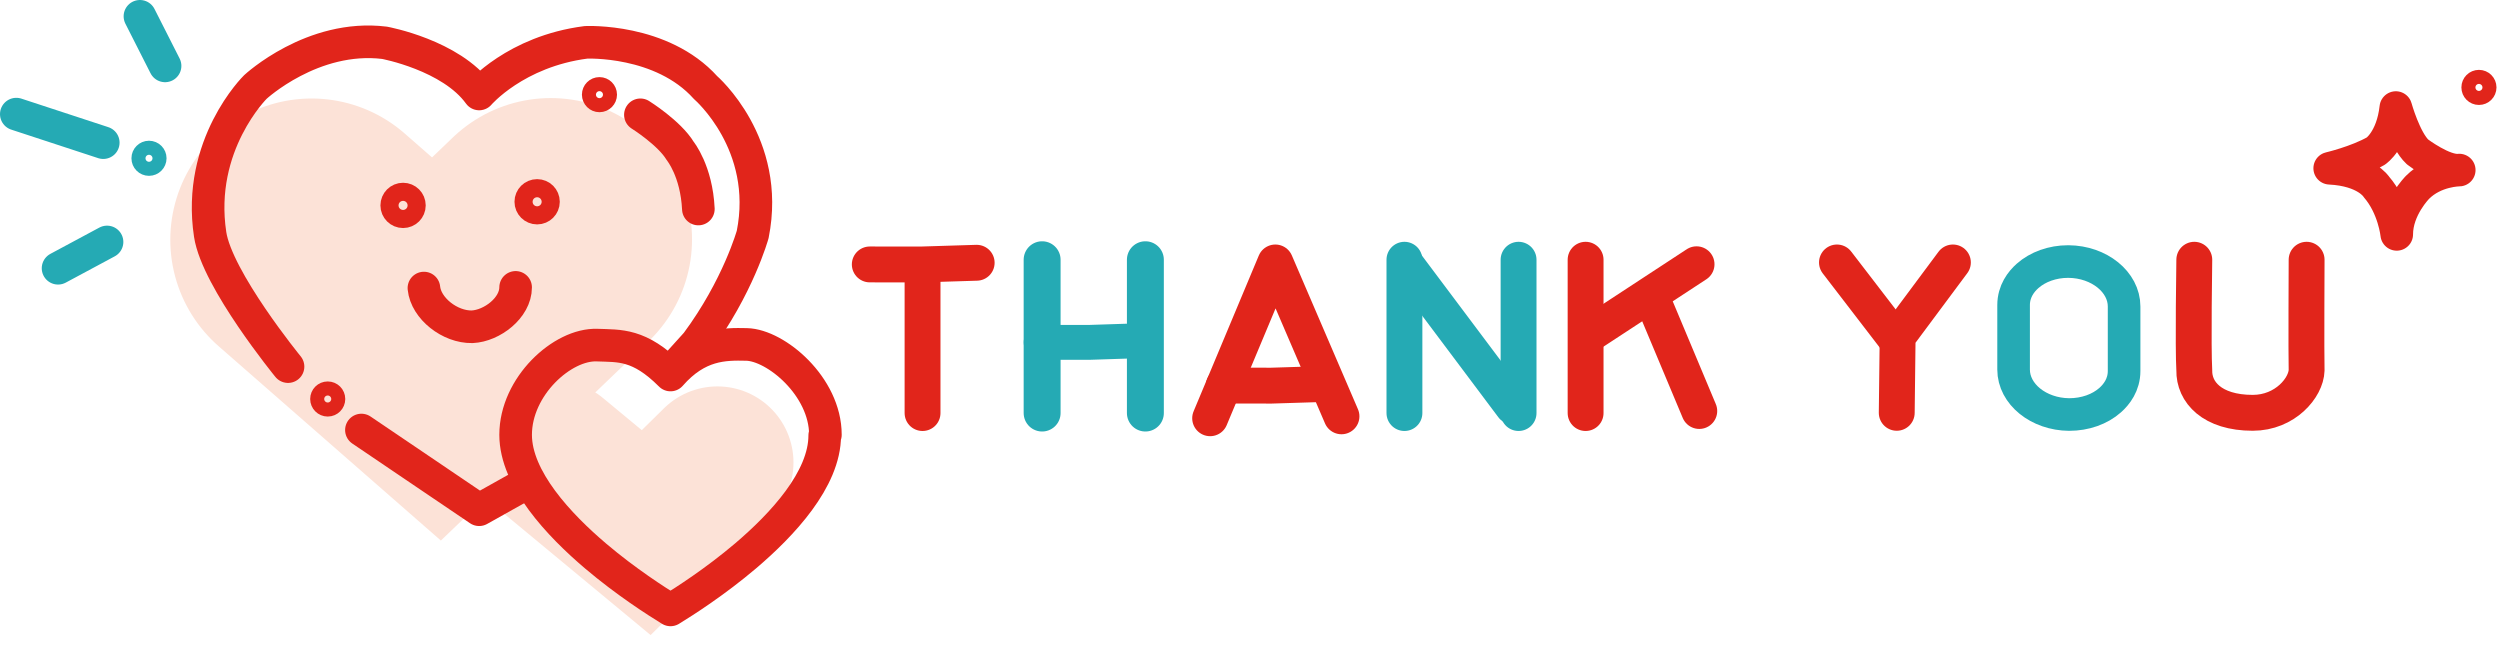 <?xml version="1.0" encoding="UTF-8"?>
<svg width="230px" height="60px" viewBox="0 0 230 60" version="1.1" xmlns="http://www.w3.org/2000/svg" xmlns:xlink="http://www.w3.org/1999/xlink">
    <!-- Generator: Sketch 53.2 (72643) - https://sketchapp.com -->
    <title>H-thanku</title>
    <desc>Created with Sketch.</desc>
    <g id="H-thanku" stroke="none" stroke-width="1" fill="none" fill-rule="evenodd">
        <g id="Group-74" transform="translate(1, 1)">
            <polyline id="fill1" stroke="#FCE2D7" stroke-width="26" stroke-linecap="round" points="27.667 21.062 39.154 31.107 49.667 21.022"></polyline>
            <polyline id="fill2" stroke="#FCE2D7" stroke-width="14" stroke-linecap="round" points="50 41 58.45 48 65 41.549"></polyline>
            <g id="heart1" transform="translate(18.146, 2.846)" stroke="#E1251B" stroke-linecap="round" stroke-linejoin="round">
                <polyline id="Stroke-10" stroke-width="3" points="14.104 35.716 24.937 43.049 29.104 40.716"></polyline>
                <path d="M11.65,32.862 C11.65,33.218 11.361,33.508 11.004,33.508 C10.648,33.508 10.359,33.218 10.359,32.862 C10.359,32.506 10.648,32.216 11.004,32.216 C11.361,32.216 11.65,32.506 11.65,32.862 Z" id="Stroke-20" stroke-width="1.937"></path>
                <path d="M42.791,30.091 L44.937,27.716 C48.77,22.549 50.103,17.716 50.103,17.716 C51.77,9.383 45.77,4.216 45.77,4.216 C41.729,-0.284 34.77,0.049 34.77,0.049 C28.27,0.883 24.937,4.799 24.937,4.799 C22.354,1.216 16.229,0.091 16.229,0.091 C9.603,-0.721 4.353,4.154 4.353,4.154 C4.353,4.154 -1.063,9.466 0.187,17.716 C0.819,21.888 7.353,29.883 7.353,29.883" id="Stroke-32" stroke-width="3"></path>
                <path d="M39.77,6.716 C39.77,6.716 42.437,8.383 43.437,10.049 C43.437,10.049 44.937,11.883 45.103,15.383" id="Stroke-12" stroke-width="3"></path>
                <path d="M36.65,4.862 C36.65,5.218 36.361,5.508 36.004,5.508 C35.648,5.508 35.359,5.218 35.359,4.862 C35.359,4.506 35.648,4.216 36.004,4.216 C36.361,4.216 36.65,4.506 36.65,4.862 Z" id="Stroke-18" stroke-width="1.937"></path>
            </g>
            <path d="M74.875,39.062 C74.875,43.109 70.946,47.291 67.599,50.138 C64.824,52.495 61.986,54.316 60.687,55.111 C59.396,54.322 56.577,52.514 53.806,50.163 C50.444,47.31 46.438,43.06 46.438,39.002 C46.438,34.542 50.75,30.625 53.938,30.75 C56.006,30.831 57.813,30.625 60.687,33.501 C63.187,30.646 65.617,30.64 67.688,30.688 C70.375,30.75 74.937,34.542 74.937,39.002" id="heart2" stroke="#E1251B" stroke-width="3" stroke-linecap="round" stroke-linejoin="round"></path>
            <g id="leftlight" transform="translate(0.5, 0.5)" stroke="#25AAB4" stroke-linecap="round" stroke-linejoin="round">
                <path d="M11.375,0 L13.688,4.562" id="Stroke-26" stroke-width="3" transform="translate(12.531, 2.281) rotate(-180) translate(-12.531, -2.281) "></path>
                <path d="M3.84,23.178 L8.347,20.759" id="Stroke-28" stroke-width="3" transform="translate(6.094, 21.969) rotate(-180) translate(-6.094, -21.969) "></path>
                <path d="M0,9 L8,11.625" id="Stroke-30" stroke-width="3" transform="translate(4, 10.312) rotate(-180) translate(-4, -10.312) "></path>
                <path d="M12.854,13.062 C12.854,13.418 12.565,13.709 12.207,13.709 C11.851,13.709 11.562,13.418 11.562,13.062 C11.562,12.707 11.851,12.416 12.207,12.416 C12.565,12.416 12.854,12.707 12.854,13.062 Z" id="Stroke-22" stroke-width="1.937"></path>
            </g>
            <g id="smile" transform="translate(35.249, 16.73)" stroke="#E1251B" stroke-linecap="round" stroke-linejoin="round">
                <path d="M1.667,1.167 C1.667,1.627 1.294,2 0.834,2 C0.374,2 -2.7000624e-13,1.627 -2.7000624e-13,1.167 C-2.7000624e-13,0.707 0.374,0.334 0.834,0.334 C1.294,0.334 1.667,0.707 1.667,1.167 Z" id="Stroke-14" stroke-width="2.5"></path>
                <path d="M14.001,0.833 C14.001,1.293 13.627,1.666 13.168,1.666 C12.707,1.666 12.334,1.293 12.334,0.833 C12.334,0.373 12.707,-2.84217094e-14 13.168,-2.84217094e-14 C13.627,-2.84217094e-14 14.001,0.373 14.001,0.833 Z" id="Stroke-16" stroke-width="2.5"></path>
                <path d="M2.751,8.771 C2.938,10.646 5.146,12.374 7.188,12.334 C9.021,12.249 11.188,10.582 11.188,8.709" id="Stroke-24" stroke-width="3"></path>
            </g>
            <g id="T" transform="translate(79.02, 22.754)" stroke="#E1251B" stroke-linecap="round" stroke-linejoin="round" stroke-width="3.3">
                <path d="M4.854,14.246 L4.854,0.933" id="Stroke-46" transform="translate(4.854, 7.59) rotate(-180) translate(-4.854, -7.59) "></path>
                <polyline id="Stroke-40" points="0 0.573 4.667 0.58 9.834 0.42"></polyline>
            </g>
            <g id="H" transform="translate(94.375, 22.896)" stroke="#25AAB4" stroke-linecap="round" stroke-linejoin="round">
                <path d="M10,14.104 L10,0" id="Stroke-50" stroke-width="3.397" transform="translate(10, 7.052) rotate(-180) translate(-10, -7.052) "></path>
                <polyline id="Stroke-44" stroke-width="3.209" points="0.412 7.597 4.826 7.603 9.713 7.444"></polyline>
                <path d="M0.5,14.104 L0.5,0" id="Stroke-48" stroke-width="3.397" transform="translate(0.5, 7.052) rotate(-180) translate(-0.5, -7.052) "></path>
            </g>
            <g id="A" transform="translate(110.333, 23.146)" stroke="#E1251B" stroke-linecap="round" stroke-linejoin="round" stroke-width="3.3">
                <polyline id="Stroke-42" points="1.251 11.327 5.641 11.333 10.502 11.181"></polyline>
                <polyline id="Stroke-66" points="3.69482223e-13 14.333 5.999 4.26325641e-14 12.084 14.156"></polyline>
            </g>
            <g id="N" transform="translate(127.708, 22.896)" stroke="#25AAB4" stroke-linecap="round" stroke-linejoin="round" stroke-width="3.3">
                <path d="M11,14.104 L11,0" id="Stroke-62"></path>
                <path d="M10.459,13.5 L0.709,0.5" id="Stroke-54" transform="translate(5.584, 7) rotate(-180) translate(-5.584, -7) "></path>
                <path d="M0.5,14.104 L0.5,0" id="Stroke-52"></path>
            </g>
            <g id="K" transform="translate(144.375, 22.896)" stroke="#E1251B" stroke-linecap="round" stroke-linejoin="round" stroke-width="3.3">
                <path d="M10.958,13.916 L6.625,3.583" id="Stroke-56"></path>
                <path d="M1.292,6.583 L10.708,0.416" id="Stroke-68"></path>
                <path d="M0.5,14.104 L0.5,0" id="Stroke-58" transform="translate(0.5, 7.052) rotate(-180) translate(-0.5, -7.052) "></path>
            </g>
            <g id="Y" transform="translate(168, 23.146)" stroke="#E1251B" stroke-linecap="round" stroke-linejoin="round" stroke-width="3.3">
                <path d="M0,4.26325641e-14 L5.25,6.833" id="Stroke-70"></path>
                <polyline id="Stroke-72" points="10.667 4.26325641e-14 5.583 6.833 5.5 13.833"></polyline>
            </g>
            <path d="M184.251,27.068 C184.251,25.793 184.948,24.906 185.533,24.387 C186.48,23.545 187.837,23.063 189.255,23.063 L189.307,23.063 C192.124,23.086 194.417,24.942 194.417,27.199 L194.417,33.131 C194.417,34.408 193.72,35.294 193.135,35.812 C192.188,36.653 190.832,37.136 189.36,37.136 C186.544,37.112 184.251,35.257 184.251,32.999 L184.251,27.068 Z" id="O" stroke="#25AAB4" stroke-width="3"></path>
            <path d="M211.208,22.896 C211.208,22.896 211.167,31.646 211.208,33.063 C211.167,34.646 209.25,36.979 206.25,36.979 C202.5,36.979 200.833,35.063 200.875,33.063 C200.75,31.063 200.875,22.896 200.875,22.896" id="U" stroke="#E1251B" stroke-width="3.3" stroke-linecap="round" stroke-linejoin="round"></path>
            <g id="star" transform="translate(213.333, 6.396)" stroke="#E1251B" stroke-linecap="round" stroke-linejoin="round">
                <path d="M6.39488462e-13,8.083 C6.39488462e-13,8.083 2.5,7.5 4.25,6.5 C4.25,6.5 5.75,5.5 6.084,2.5 C6.084,2.5 6.917,5.5 8.084,6.583 C8.084,6.583 10.5,8.416 11.917,8.25 C11.917,8.25 9.667,8.25 8.084,9.833 C8.084,9.833 6.167,11.75 6.167,14.166 C6.167,14.166 5.917,11.666 4.292,9.791 C4.292,9.791 3.334,8.25 6.39488462e-13,8.083 Z" id="Stroke-36" stroke-width="3"></path>
                <path d="M14.375,0.646 C14.375,1.002 14.086,1.292 13.729,1.292 C13.373,1.292 13.084,1.002 13.084,0.646 C13.084,0.29 13.373,7.10542736e-14 13.729,7.10542736e-14 C14.086,7.10542736e-14 14.375,0.29 14.375,0.646 Z" id="Stroke-38" stroke-width="1.937"></path>
            </g>
        </g>
    </g>
</svg>